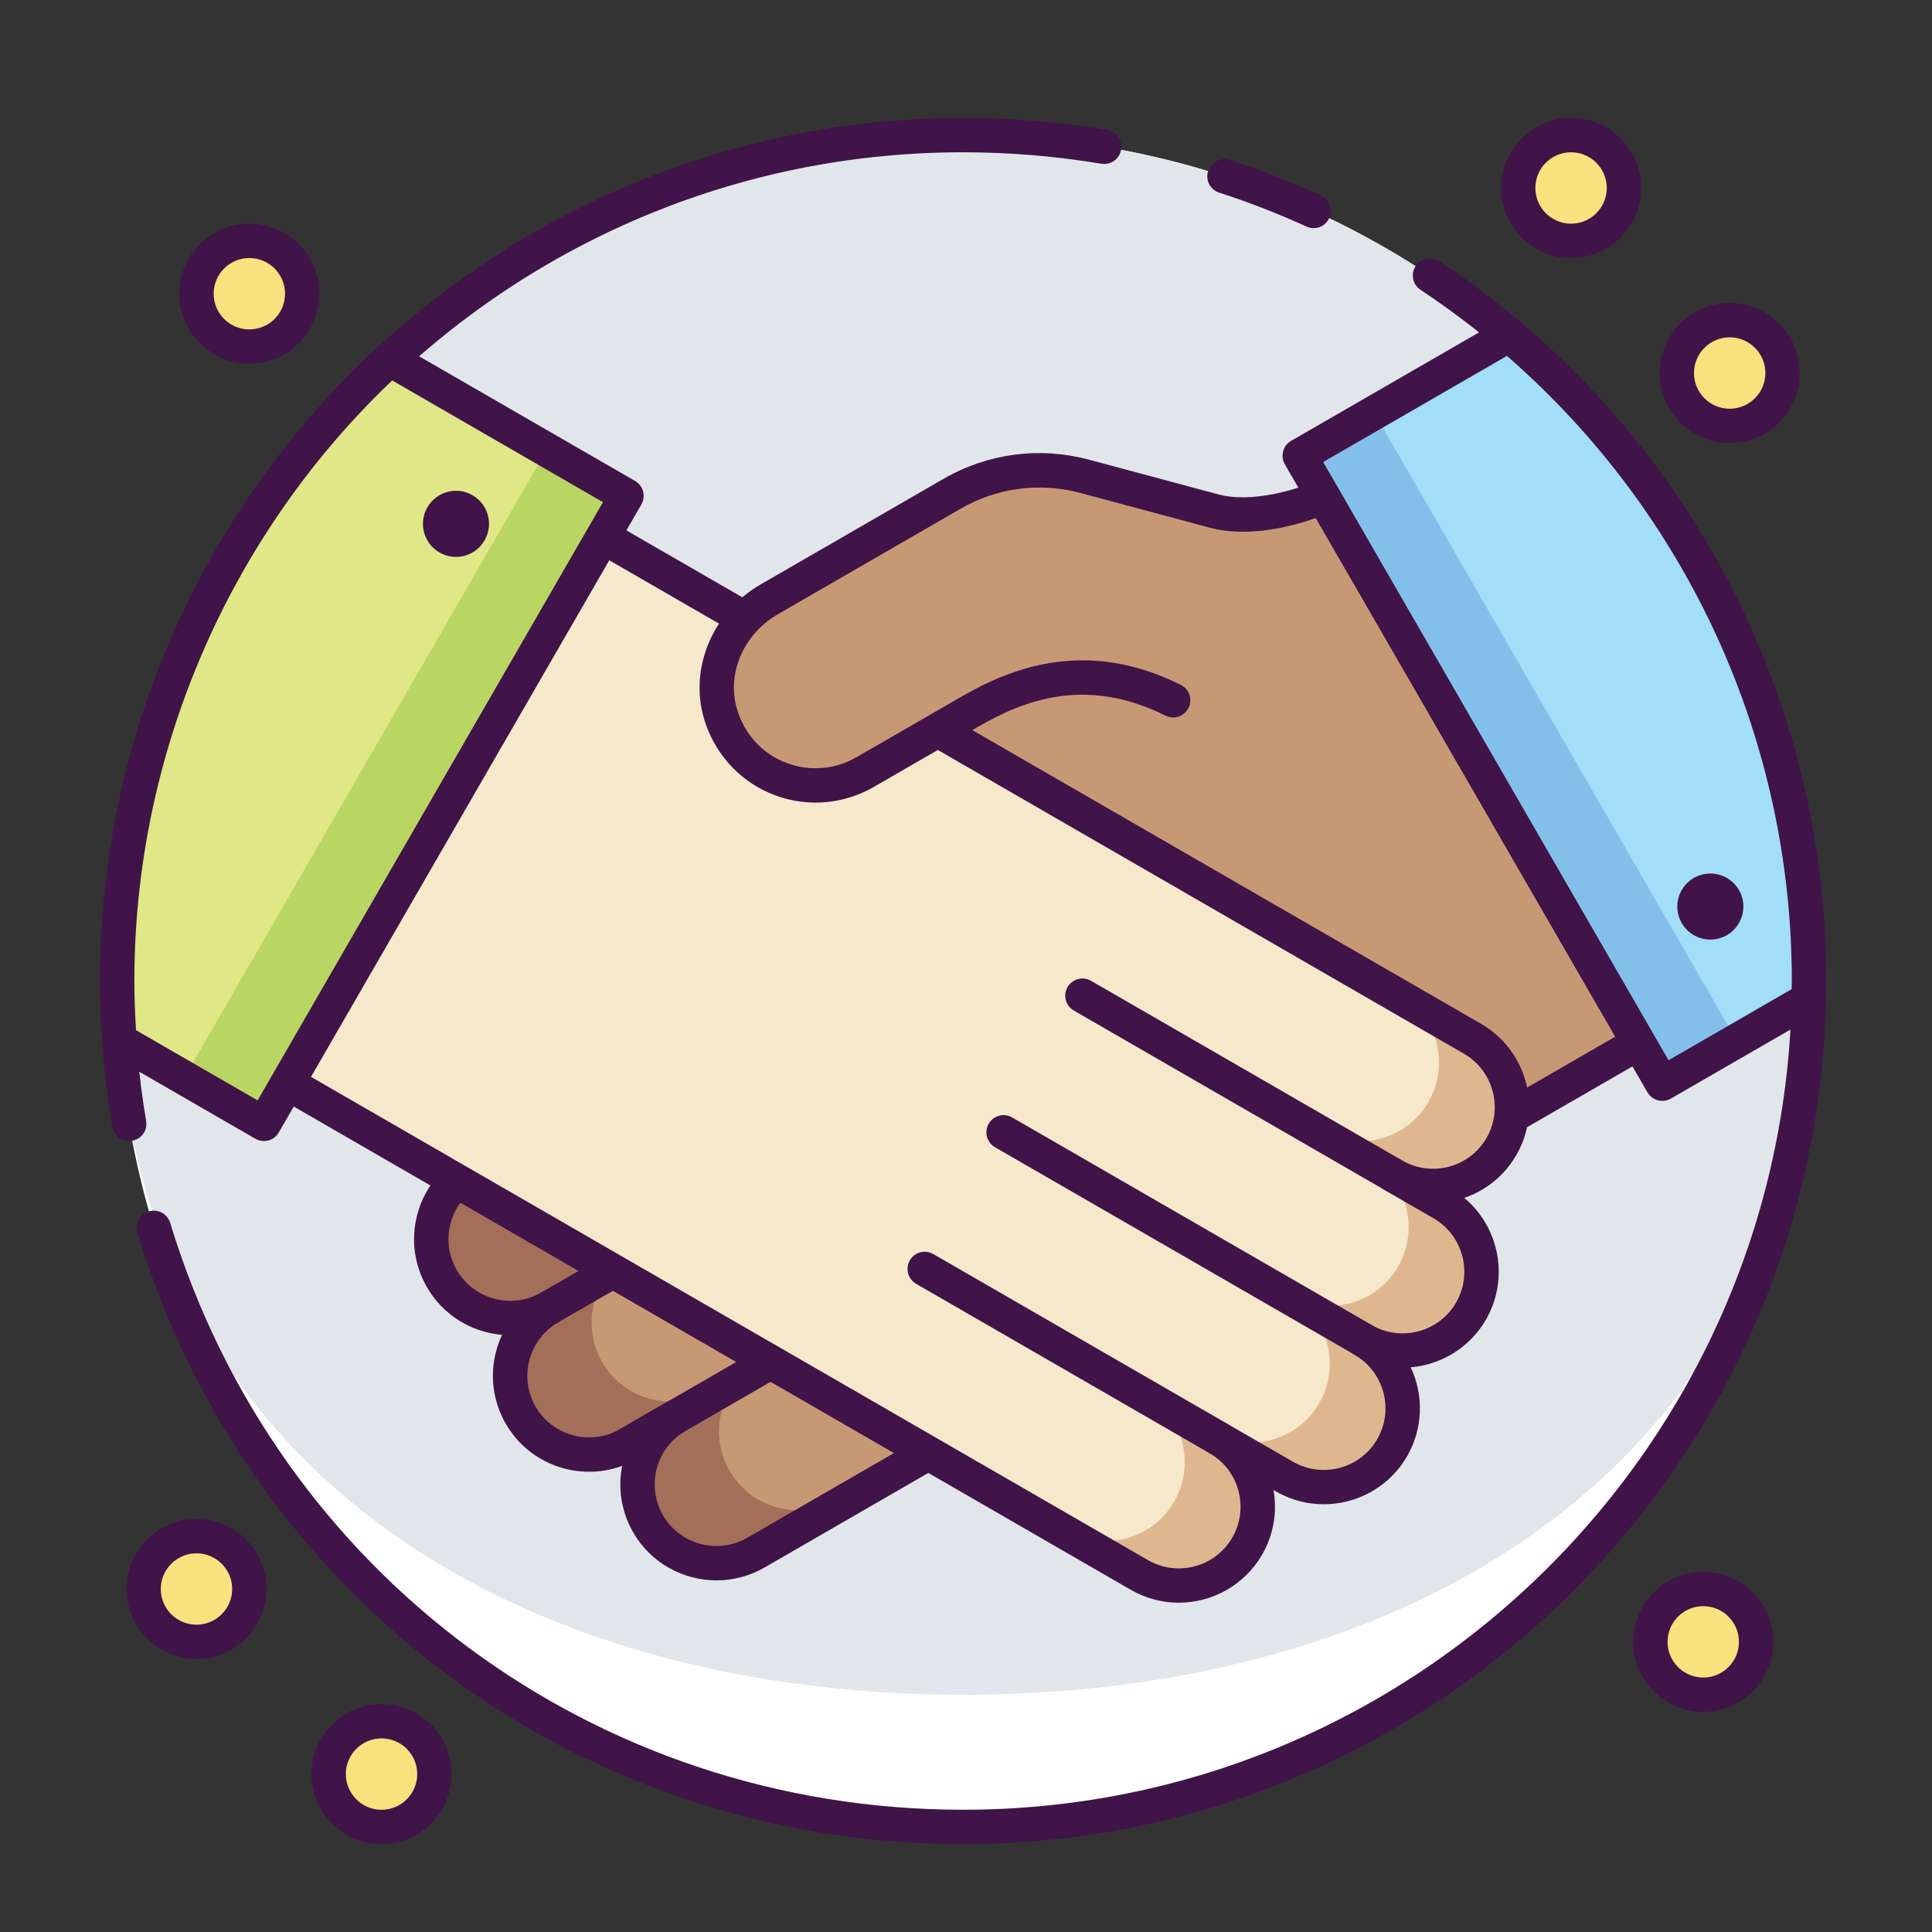 <?xml version="1.0" encoding="utf-8"?>
<!-- Generator: Adobe Illustrator 23.1.0, SVG Export Plug-In . SVG Version: 6.00 Build 0)  -->
<svg version="1.1" id="Layer_1" xmlns="http://www.w3.org/2000/svg" xmlns:xlink="http://www.w3.org/1999/xlink" x="0px" y="0px"
	 viewBox="0 0 500 500" style="enable-background:new 0 0 500 500;" xml:space="preserve">
<rect x="0" y="0" width="500" height="500" fill="#333333" stroke="none"/>
<style type="text/css">
	.st0{fill:#F1CE35;}
	.st1{fill:#FFFFFF;}
	.st2{fill:#F7E27E;}
	.st3{fill:#401449;}
	.st4{fill:#B8D661;}
	.st5{fill:#E0E786;}
	.st6{fill:#C64445;}
	.st7{fill:#E27273;}
	.st8{fill:#83C0E9;}
	.st9{fill:#A3DEF9;}
	.st10{fill:#8B4397;}
	.st11{fill:#9E6A99;}
	.st12{fill:#E1E6EA;}
	.st13{fill:#A36F58;}
	.st14{fill:#C69974;}
	.st15{fill:#DFB78F;}
	.st16{fill:#F6E9CB;}
	.st17{fill:#F7F4F1;}
	.st18{fill:#EBE0DB;}
	.st19{fill:#FFD36C;}
	.st20{fill:#99D9E8;}
	.st21{fill:#60C9E0;}
	.st22{fill:#72A0D5;}
	.st23{fill:#F59085;}
	.st24{fill:#F06EA9;}
	.st25{fill:#010101;}
	.st26{fill:#C6C8CA;}
	.st27{fill:#DBD8DB;}
	.st28{fill:#C8C5C9;}
	.st29{fill:#C1D8F0;}
	.st30{fill:#ECEAEC;}
	.st31{fill:#A6C8EA;}
	.st32{fill:#454E5A;}
	.st33{fill:#E0667D;}
	.st34{fill:#DD4957;}
	.st35{fill:#EDC964;}
	.st36{fill:#E6B93F;}
	.st37{fill:#87828E;}
	.st38{fill:#6CCAF2;}
	.st39{fill:#EF4D75;}
	.st40{fill:#A4A4A5;}
	.st41{fill:#E6E7E8;}
	.st42{fill:#79D2F3;}
	.st43{fill:#54B1E4;}
	.st44{fill:#60276D;}
</style>
<g>
	<path class="st1" d="M468.17,253.88c0,120.91-98.02,218.92-218.92,218.92c-120.91,0-218.92-98.02-218.92-218.92
		c0-120.9,98.01-218.92,218.92-218.92C370.15,34.97,468.17,132.98,468.17,253.88z"/>
	<path class="st12" d="M468.17,253.88c0,120.91-98.02,184.72-218.92,184.72c-120.91,0-218.92-63.81-218.92-184.72
		c0-120.9,98.01-218.92,218.92-218.92C370.15,34.97,468.17,132.98,468.17,253.88z"/>
	<path class="st3" d="M339.97,59.04c-0.62,0-1.24-0.12-1.84-0.4c-7.33-3.35-14.94-6.31-22.61-8.79c-2.33-0.76-3.62-3.27-2.86-5.6
		c0.76-2.33,3.28-3.61,5.6-2.86c7.99,2.59,15.91,5.68,23.55,9.16c2.24,1.02,3.22,3.65,2.2,5.89
		C343.27,58.07,341.66,59.04,339.97,59.04z"/>
	<path class="st3" d="M33.43,295.3c-2.13,0-4.01-1.53-4.37-3.71c-2.11-12.36-3.17-25.04-3.17-37.71
		c0-123.16,100.2-223.36,223.37-223.36c12.49,0,25.01,1.04,37.23,3.09c2.42,0.41,4.06,2.7,3.65,5.12c-0.4,2.43-2.73,4.06-5.12,3.65
		c-11.73-1.96-23.76-2.97-35.76-2.97c-118.26,0-214.48,96.22-214.48,214.47c0,12.16,1.03,24.35,3.04,36.22
		c0.42,2.43-1.21,4.72-3.64,5.13C33.93,295.27,33.68,295.3,33.43,295.3z"/>
	<path class="st3" d="M249.25,477.25c-99,0-184.89-63.57-213.71-158.19c-0.72-2.34,0.61-4.83,2.95-5.55
		c2.37-0.73,4.84,0.61,5.55,2.96c27.68,90.85,110.15,151.89,205.21,151.89c118.26,0,214.48-96.21,214.48-214.48
		c0-72.11-35.93-138.98-96.11-178.88c-2.04-1.35-2.6-4.11-1.24-6.16c1.36-2.05,4.11-2.6,6.16-1.24
		c62.67,41.55,100.09,111.19,100.09,186.29C472.62,377.05,372.42,477.25,249.25,477.25z"/>
	<path class="st13" d="M342.45,128.48L118.52,257.77c-9.77,5.64-13.12,18.13-7.47,27.88c5.62,9.76,18.08,13.09,27.84,7.5L121.82,303
		c-9.76,5.63-13.12,18.13-7.47,27.91c5.63,9.75,18.11,13.09,27.89,7.46c-9.78,5.63-13.13,18.12-7.48,27.89
		c5.63,9.75,18.11,13.09,27.89,7.44l12.53-7.24c-9.75,5.64-13.09,18.14-7.46,27.89c5.64,9.77,18.12,13.11,27.89,7.47l228.49-131.92
		L342.45,128.48z"/>
	<path class="st14" d="M342.45,128.48L139.61,244.04c-9.77,5.64-13.11,18.13-7.47,27.88c5.62,9.76,18.09,13.09,27.84,7.5
		l-17.07,9.86c-9.76,5.63-13.12,18.13-7.47,27.91c5.63,9.75,18.11,13.09,27.89,7.46c-9.78,5.63-13.13,18.12-7.47,27.89
		c5.63,9.75,18.1,13.09,27.88,7.44l12.53-7.24c-9.75,5.65-13.09,18.15-7.46,27.89c5.64,9.77,18.12,13.11,27.89,7.48l207.4-118.19
		L342.45,128.48z"/>
	<path class="st3" d="M185.44,409c-8.6,0-16.98-4.45-21.57-12.42c-3.12-5.41-3.97-11.51-2.86-17.21
		c-11.13,4.09-23.98-0.27-30.1-10.88c-3.33-5.75-4.21-12.46-2.49-18.88c0.39-1.44,0.9-2.83,1.52-4.15
		c-7.83-0.67-15.23-5.02-19.44-12.32c-3.32-5.75-4.21-12.46-2.49-18.88c1.72-6.42,5.83-11.79,11.59-15.11l0.62-0.35
		c-5.31-1.93-9.99-5.66-13.03-10.92c-3.32-5.74-4.21-12.43-2.49-18.86c1.72-6.41,5.83-11.77,11.59-15.09l223.93-129.29
		c1.02-0.6,2.22-0.76,3.38-0.45c1.14,0.31,2.11,1.05,2.7,2.07l81.65,141.43c0.59,1.02,0.75,2.24,0.44,3.37
		c-0.31,1.14-1.05,2.11-2.07,2.7L197.84,405.68C193.93,407.93,189.66,409,185.44,409z M175.18,362.02c1.53,0,3.03,0.8,3.85,2.22
		c1.23,2.13,0.5,4.84-1.62,6.07c-7.62,4.41-10.24,14.19-5.84,21.81c4.39,7.63,14.19,10.25,21.82,5.85l224.64-129.69l-77.21-133.72
		L120.75,261.63c-3.69,2.13-6.34,5.58-7.44,9.69c-1.1,4.12-0.54,8.42,1.6,12.11c4.39,7.61,14.15,10.22,21.78,5.86
		c2.13-1.21,4.84-0.48,6.07,1.64c1.22,2.13,0.49,4.85-1.63,6.07h-0.01l0,0.01l-17.06,9.84c-3.69,2.14-6.34,5.58-7.44,9.71
		c-1.11,4.12-0.54,8.43,1.6,12.13c4.4,7.61,14.18,10.23,21.81,5.83c2.12-1.21,4.85-0.5,6.08,1.64c0.4,0.7,0.59,1.46,0.59,2.21
		c0,1.54-0.8,3.03-2.23,3.86c-3.69,2.13-6.34,5.56-7.45,9.69c-1.1,4.12-0.54,8.43,1.6,12.12c4.39,7.61,14.18,10.22,21.81,5.82
		l12.52-7.23c0-0.01,0.01-0.01,0.01-0.01h0C173.66,362.21,174.42,362.02,175.18,362.02z"/>
	<path class="st3" d="M162.66,378.15c-1.54,0-3.03-0.79-3.85-2.22c-1.22-2.13-0.5-4.85,1.63-6.07l36.76-21.23
		c2.14-1.22,4.84-0.5,6.08,1.63c1.23,2.13,0.5,4.85-1.63,6.07l-36.76,21.23C164.18,377.96,163.41,378.15,162.66,378.15z"/>
	<path class="st3" d="M142.25,342.82c-1.54,0-3.03-0.8-3.86-2.23c-1.23-2.13-0.5-4.84,1.63-6.07l16.38-9.44
		c2.13-1.23,4.85-0.5,6.07,1.63c1.23,2.13,0.5,4.85-1.63,6.07l-16.38,9.44C143.76,342.63,143,342.82,142.25,342.82z"/>
	<path class="st15" d="M381.09,268.81L156.03,138.89L74.39,280.3l220.5,127.32c9.76,5.63,22.24,2.29,27.88-7.47
		c5.64-9.76,2.28-22.26-7.47-27.88l0.01-0.01l17.11,9.88c9.75,5.62,22.24,2.3,27.89-7.47c5.63-9.75,2.28-22.24-7.48-27.87
		c9.76,5.64,22.24,2.29,27.89-7.48c5.63-9.77,2.29-22.24-7.48-27.89l-12.55-7.24l0.01-0.01c9.77,5.64,22.25,2.3,27.89-7.46
		C394.2,286.94,390.85,274.45,381.09,268.81z"/>
	<path class="st16" d="M362.2,257.29L156.03,138.89L74.39,280.3l201.6,115.78c9.77,5.63,22.24,2.29,27.88-7.47
		s2.28-22.26-7.47-27.88l0.01-0.01l17.11,9.88c9.75,5.63,22.24,2.3,27.89-7.47c5.64-9.76,2.29-22.24-7.48-27.88
		c9.77,5.64,22.24,2.3,27.89-7.47c5.63-9.77,2.29-22.24-7.49-27.89l-12.55-7.25l0.01-0.01c9.77,5.65,22.25,2.3,27.89-7.46
		C375.31,275.42,371.96,262.92,362.2,257.29z"/>
	<path class="st3" d="M305.04,414.78c-4.21,0-8.48-1.08-12.38-3.33L72.17,284.15c-2.13-1.23-2.85-3.95-1.63-6.07l81.65-141.41
		c1.23-2.13,3.95-2.85,6.07-1.63l225.05,129.93c11.87,6.85,15.96,22.09,9.11,33.96c-3.04,5.26-7.78,9.15-13.47,11.08
		c9.1,7.61,11.72,20.9,5.61,31.51c-4.22,7.31-11.63,11.67-19.46,12.34c3.34,7.12,3.27,15.71-0.95,23.02
		c-6.85,11.86-22.09,15.95-33.96,9.09l-0.61-0.35c1.02,5.75,0,11.63-2.95,16.74C322.01,410.32,313.64,414.78,305.04,414.78z
		 M80.46,278.67l216.65,125.09c7.62,4.4,17.4,1.79,21.8-5.83c2.13-3.69,2.7-8,1.59-12.13c-1.1-4.12-3.74-7.55-7.43-9.67l0.01-0.01
		h-0.01c-2.12-1.23-2.85-3.95-1.63-6.08c1.23-2.13,3.95-2.86,6.07-1.63c0.21,0.12,0.42,0.25,0.62,0.37l16.49,9.51
		c7.63,4.4,17.41,1.77,21.81-5.85c4.4-7.61,1.77-17.4-5.85-21.8c-1.42-0.83-2.22-2.32-2.22-3.85c0-0.76,0.19-1.52,0.6-2.22
		c1.23-2.13,3.94-2.86,6.07-1.63c7.61,4.4,17.41,1.78,21.81-5.85c4.39-7.61,1.77-17.4-5.86-21.81l-12.55-7.24
		c-1.03-0.59-1.78-1.58-2.08-2.73c-0.3-1.16-0.12-2.39,0.49-3.41c1.25-2.09,3.94-2.79,6.05-1.58c3.69,2.14,7.99,2.71,12.12,1.61
		c4.12-1.1,7.56-3.74,9.7-7.43c4.39-7.63,1.77-17.41-5.86-21.81l-221.2-127.71L80.46,278.67z"/>
	<path class="st3" d="M352.81,351.22c-0.76,0-1.52-0.19-2.22-0.6L257.5,296.9c-2.13-1.23-2.85-3.95-1.63-6.08
		c1.23-2.13,3.94-2.86,6.07-1.63l93.09,53.74c2.13,1.23,2.85,3.95,1.63,6.08C355.84,350.43,354.34,351.22,352.81,351.22z"/>
	<path class="st3" d="M315.28,376.71c-0.76,0-1.52-0.19-2.22-0.6l-75.97-43.86c-1.42-0.82-2.22-2.32-2.22-3.85
		c0-0.76,0.19-1.52,0.59-2.23c1.23-2.13,3.95-2.85,6.08-1.62l75.97,43.86c1.42,0.82,2.22,2.32,2.22,3.86c0,0.75-0.19,1.51-0.6,2.22
		C318.31,375.91,316.82,376.71,315.28,376.71z"/>
	<path class="st3" d="M360.66,308.62c-0.76,0-1.52-0.19-2.22-0.6l-80.53-46.49c-2.12-1.23-2.85-3.95-1.63-6.07
		c1.23-2.13,3.94-2.86,6.08-1.63l80.53,46.49c2.12,1.23,2.85,3.95,1.63,6.08C363.69,307.82,362.2,308.62,360.66,308.62z"/>
	<path class="st14" d="M342.46,128.5c0,0-16.08,7.32-28.77,3.6l-32.99-8.85c-11.58-3.1-23.93-1.47-34.32,4.53l-47.27,27.29
		c-10.71,6.18-16.36,19.11-12.3,30.79c5.45,15.71,23.36,21.87,37.03,13.96l27.07-15.63c14.27-8.24,31.53-13.55,52.68-2.99
		l48.35-36.25L342.46,128.5z"/>
	<path class="st3" d="M211.06,207.71c-3.53,0-7.09-0.63-10.49-1.9c-8.42-3.13-14.96-9.88-17.95-18.49
		c-4.67-13.44,1.34-28.63,14.28-36.1l47.27-27.29c11.5-6.64,24.88-8.38,37.69-4.96l32.99,8.85c9.18,2.71,21.71-1.51,25.77-3.35
		c2.07-0.97,4.55-0.16,5.7,1.82l9.5,16.46c1.23,2.13,0.5,4.85-1.63,6.07c-2.14,1.23-4.85,0.5-6.08-1.62l-7.59-13.14
		c-5.94,2.11-17.79,5.36-28.08,2.33l-32.89-8.82c-10.51-2.81-21.5-1.36-30.93,4.08l-47.27,27.29c-9.26,5.34-13.6,16.06-10.33,25.48
		c2.15,6.2,6.64,10.85,12.65,13.07c5.93,2.21,12.47,1.66,17.96-1.51l27.08-15.62c12.56-7.25,32.13-15.47,56.89-3.11
		c2.2,1.09,3.09,3.76,1.99,5.96c-1.09,2.2-3.78,3.09-5.96,2c-20.69-10.33-36.77-3.89-48.47,2.86l-27.08,15.62
		C221.44,206.34,216.26,207.71,211.06,207.71z"/>
	<path class="st4" d="M162.13,128.33l-61.26-35.37c-43.36,40-70.54,97.28-70.54,160.92c0,5.18,0.24,10.3,0.6,15.39l37.37,21.57
		L162.13,128.33z"/>
	<path class="st5" d="M141.5,116.4l-40.63-23.44c-43.36,40-70.54,97.28-70.54,160.92c0,5.18,0.24,10.3,0.6,15.39l16.75,9.65
		L141.5,116.4z"/>
	<path class="st3" d="M68.3,295.3c-0.78,0-1.54-0.2-2.23-0.6L28.7,273.12c-1.28-0.74-2.11-2.06-2.21-3.54
		c-0.42-5.99-0.61-10.98-0.61-15.69c0-62.14,26.23-121.99,71.97-164.19c1.45-1.32,3.57-1.55,5.25-0.59l61.26,35.36
		c2.12,1.23,2.85,3.95,1.63,6.08L72.15,293.08c-0.59,1.02-1.56,1.76-2.7,2.07C69.07,295.25,68.68,295.3,68.3,295.3z M35.2,266.61
		l31.47,18.17l89.38-154.82L101.5,98.46c-42.44,40.38-66.73,96.84-66.73,155.42C34.77,257.76,34.91,261.85,35.2,266.61z"/>
	<path class="st3" d="M122.28,128.16c-4.09-2.36-9.32-0.95-11.68,3.14c-2.36,4.09-0.96,9.31,3.13,11.68
		c4.09,2.36,9.32,0.96,11.68-3.13C127.77,135.75,126.37,130.52,122.28,128.16z"/>
	<path class="st8" d="M430.19,280.45l37.85-21.85c0.03-1.57,0.12-3.14,0.12-4.72c0-67.06-30.18-127.04-77.67-167.2l-54.13,31.25
		L430.19,280.45z"/>
	<path class="st9" d="M449.36,269.12l18.69-10.52c0.03-1.57,0.12-3.14,0.12-4.72c0-67.06-30.18-127.04-77.67-167.2l-34.97,19.93
		L449.36,269.12z"/>
	<path class="st3" d="M430.2,284.9c-1.54,0-3.03-0.79-3.85-2.22l-93.83-162.52c-1.23-2.13-0.5-4.85,1.63-6.07l54.13-31.25
		c1.64-0.93,3.66-0.76,5.1,0.46c50.36,42.59,79.24,104.77,79.24,170.59c0,1.04-0.03,2.07-0.07,3.1l-0.05,1.71
		c-0.04,1.55-0.88,2.98-2.22,3.76l-37.85,21.85C431.72,284.71,430.95,284.9,430.2,284.9z M342.44,119.57l89.38,154.82l31.86-18.4
		c0.02-0.7,0.04-1.4,0.04-2.11c0-62.17-26.83-120.95-73.73-161.77L342.44,119.57z"/>
	<path class="st3" d="M450.04,230.34c-2.36-4.09-7.59-5.49-11.68-3.13c-4.09,2.37-5.49,7.59-3.13,11.68
		c2.36,4.09,7.59,5.49,11.68,3.14C450.99,239.66,452.4,234.43,450.04,230.34z"/>
	<path class="st2" d="M78.22,76.01c0,7.57-6.12,13.69-13.68,13.69c-7.56,0-13.68-6.12-13.68-13.69c0-7.55,6.13-13.67,13.68-13.67
		C72.09,62.33,78.22,68.46,78.22,76.01z"/>
	<path class="st3" d="M64.53,94.14c-10,0-18.13-8.13-18.13-18.13c0-9.99,8.13-18.13,18.13-18.13s18.13,8.13,18.13,18.13
		C82.66,86.02,74.53,94.14,64.53,94.14z M64.53,66.78c-5.09,0-9.24,4.14-9.24,9.23c0,5.1,4.14,9.24,9.24,9.24
		c5.1,0,9.24-4.14,9.24-9.24C73.77,70.92,69.63,66.78,64.53,66.78z"/>
	<path class="st2" d="M420.28,48.65c0,7.55-6.13,13.68-13.68,13.68s-13.68-6.13-13.68-13.68c0-7.55,6.13-13.68,13.68-13.68
		S420.28,41.09,420.28,48.65z"/>
	<path class="st3" d="M406.59,66.78c-10,0-18.13-8.13-18.13-18.13c0-9.99,8.13-18.13,18.13-18.13c10,0,18.13,8.13,18.13,18.13
		C424.72,58.65,416.59,66.78,406.59,66.78z M406.59,39.41c-5.1,0-9.24,4.14-9.24,9.24c0,5.1,4.14,9.24,9.24,9.24
		c5.1,0,9.24-4.14,9.24-9.24C415.83,43.55,411.69,39.41,406.59,39.41z"/>
	<path class="st2" d="M461.33,96.54c0,7.55-6.12,13.68-13.68,13.68c-7.56,0-13.68-6.13-13.68-13.68c0-7.55,6.13-13.69,13.68-13.69
		C455.2,82.85,461.33,88.99,461.33,96.54z"/>
	<path class="st3" d="M447.64,114.67c-10,0-18.13-8.14-18.13-18.13s8.13-18.13,18.13-18.13c10,0,18.13,8.14,18.13,18.13
		S457.64,114.67,447.64,114.67z M447.64,87.3c-5.09,0-9.24,4.14-9.24,9.24c0,5.1,4.14,9.24,9.24,9.24c5.09,0,9.24-4.14,9.24-9.24
		C456.88,91.44,452.74,87.3,447.64,87.3z"/>
	<path class="st2" d="M64.53,411.22c0,7.56-6.13,13.69-13.68,13.69c-7.56,0-13.68-6.13-13.68-13.69c0-7.55,6.12-13.67,13.68-13.67
		C58.41,397.55,64.53,403.67,64.53,411.22z"/>
	<path class="st3" d="M50.85,429.36c-10,0-18.13-8.13-18.13-18.13c0-9.99,8.13-18.12,18.13-18.12c10,0,18.13,8.13,18.13,18.12
		C68.98,421.23,60.85,429.36,50.85,429.36z M50.85,402c-5.1,0-9.24,4.14-9.24,9.23c0,5.1,4.14,9.24,9.24,9.24
		c5.09,0,9.24-4.14,9.24-9.24C60.09,406.13,55.94,402,50.85,402z"/>
	<path class="st2" d="M112.43,459.12c0,7.56-6.12,13.69-13.68,13.69c-7.56,0-13.68-6.13-13.68-13.69c0-7.55,6.12-13.67,13.68-13.67
		C106.3,445.44,112.43,451.57,112.43,459.12z"/>
	<path class="st3" d="M98.74,477.25c-10,0-18.13-8.13-18.13-18.13c0-10,8.13-18.12,18.13-18.12c10,0,18.13,8.13,18.13,18.12
		C116.87,469.13,108.74,477.25,98.74,477.25z M98.74,449.89c-5.09,0-9.24,4.14-9.24,9.24c0,5.09,4.14,9.24,9.24,9.24
		c5.09,0,9.24-4.14,9.24-9.24C107.98,454.03,103.84,449.89,98.74,449.89z"/>
	<path class="st2" d="M454.48,424.91c0,7.55-6.13,13.69-13.68,13.69s-13.68-6.13-13.68-13.69c0-7.55,6.13-13.68,13.68-13.68
		S454.48,417.36,454.48,424.91z"/>
	<path class="st3" d="M440.8,443.04c-10,0-18.13-8.13-18.13-18.13c0-10,8.13-18.13,18.13-18.13c10,0,18.13,8.13,18.13,18.13
		C458.93,434.91,450.8,443.04,440.8,443.04z M440.8,415.67c-5.09,0-9.24,4.14-9.24,9.24c0,5.09,4.14,9.24,9.24,9.24
		c5.1,0,9.24-4.14,9.24-9.24C450.04,419.81,445.9,415.67,440.8,415.67z"/>
</g>
</svg>
